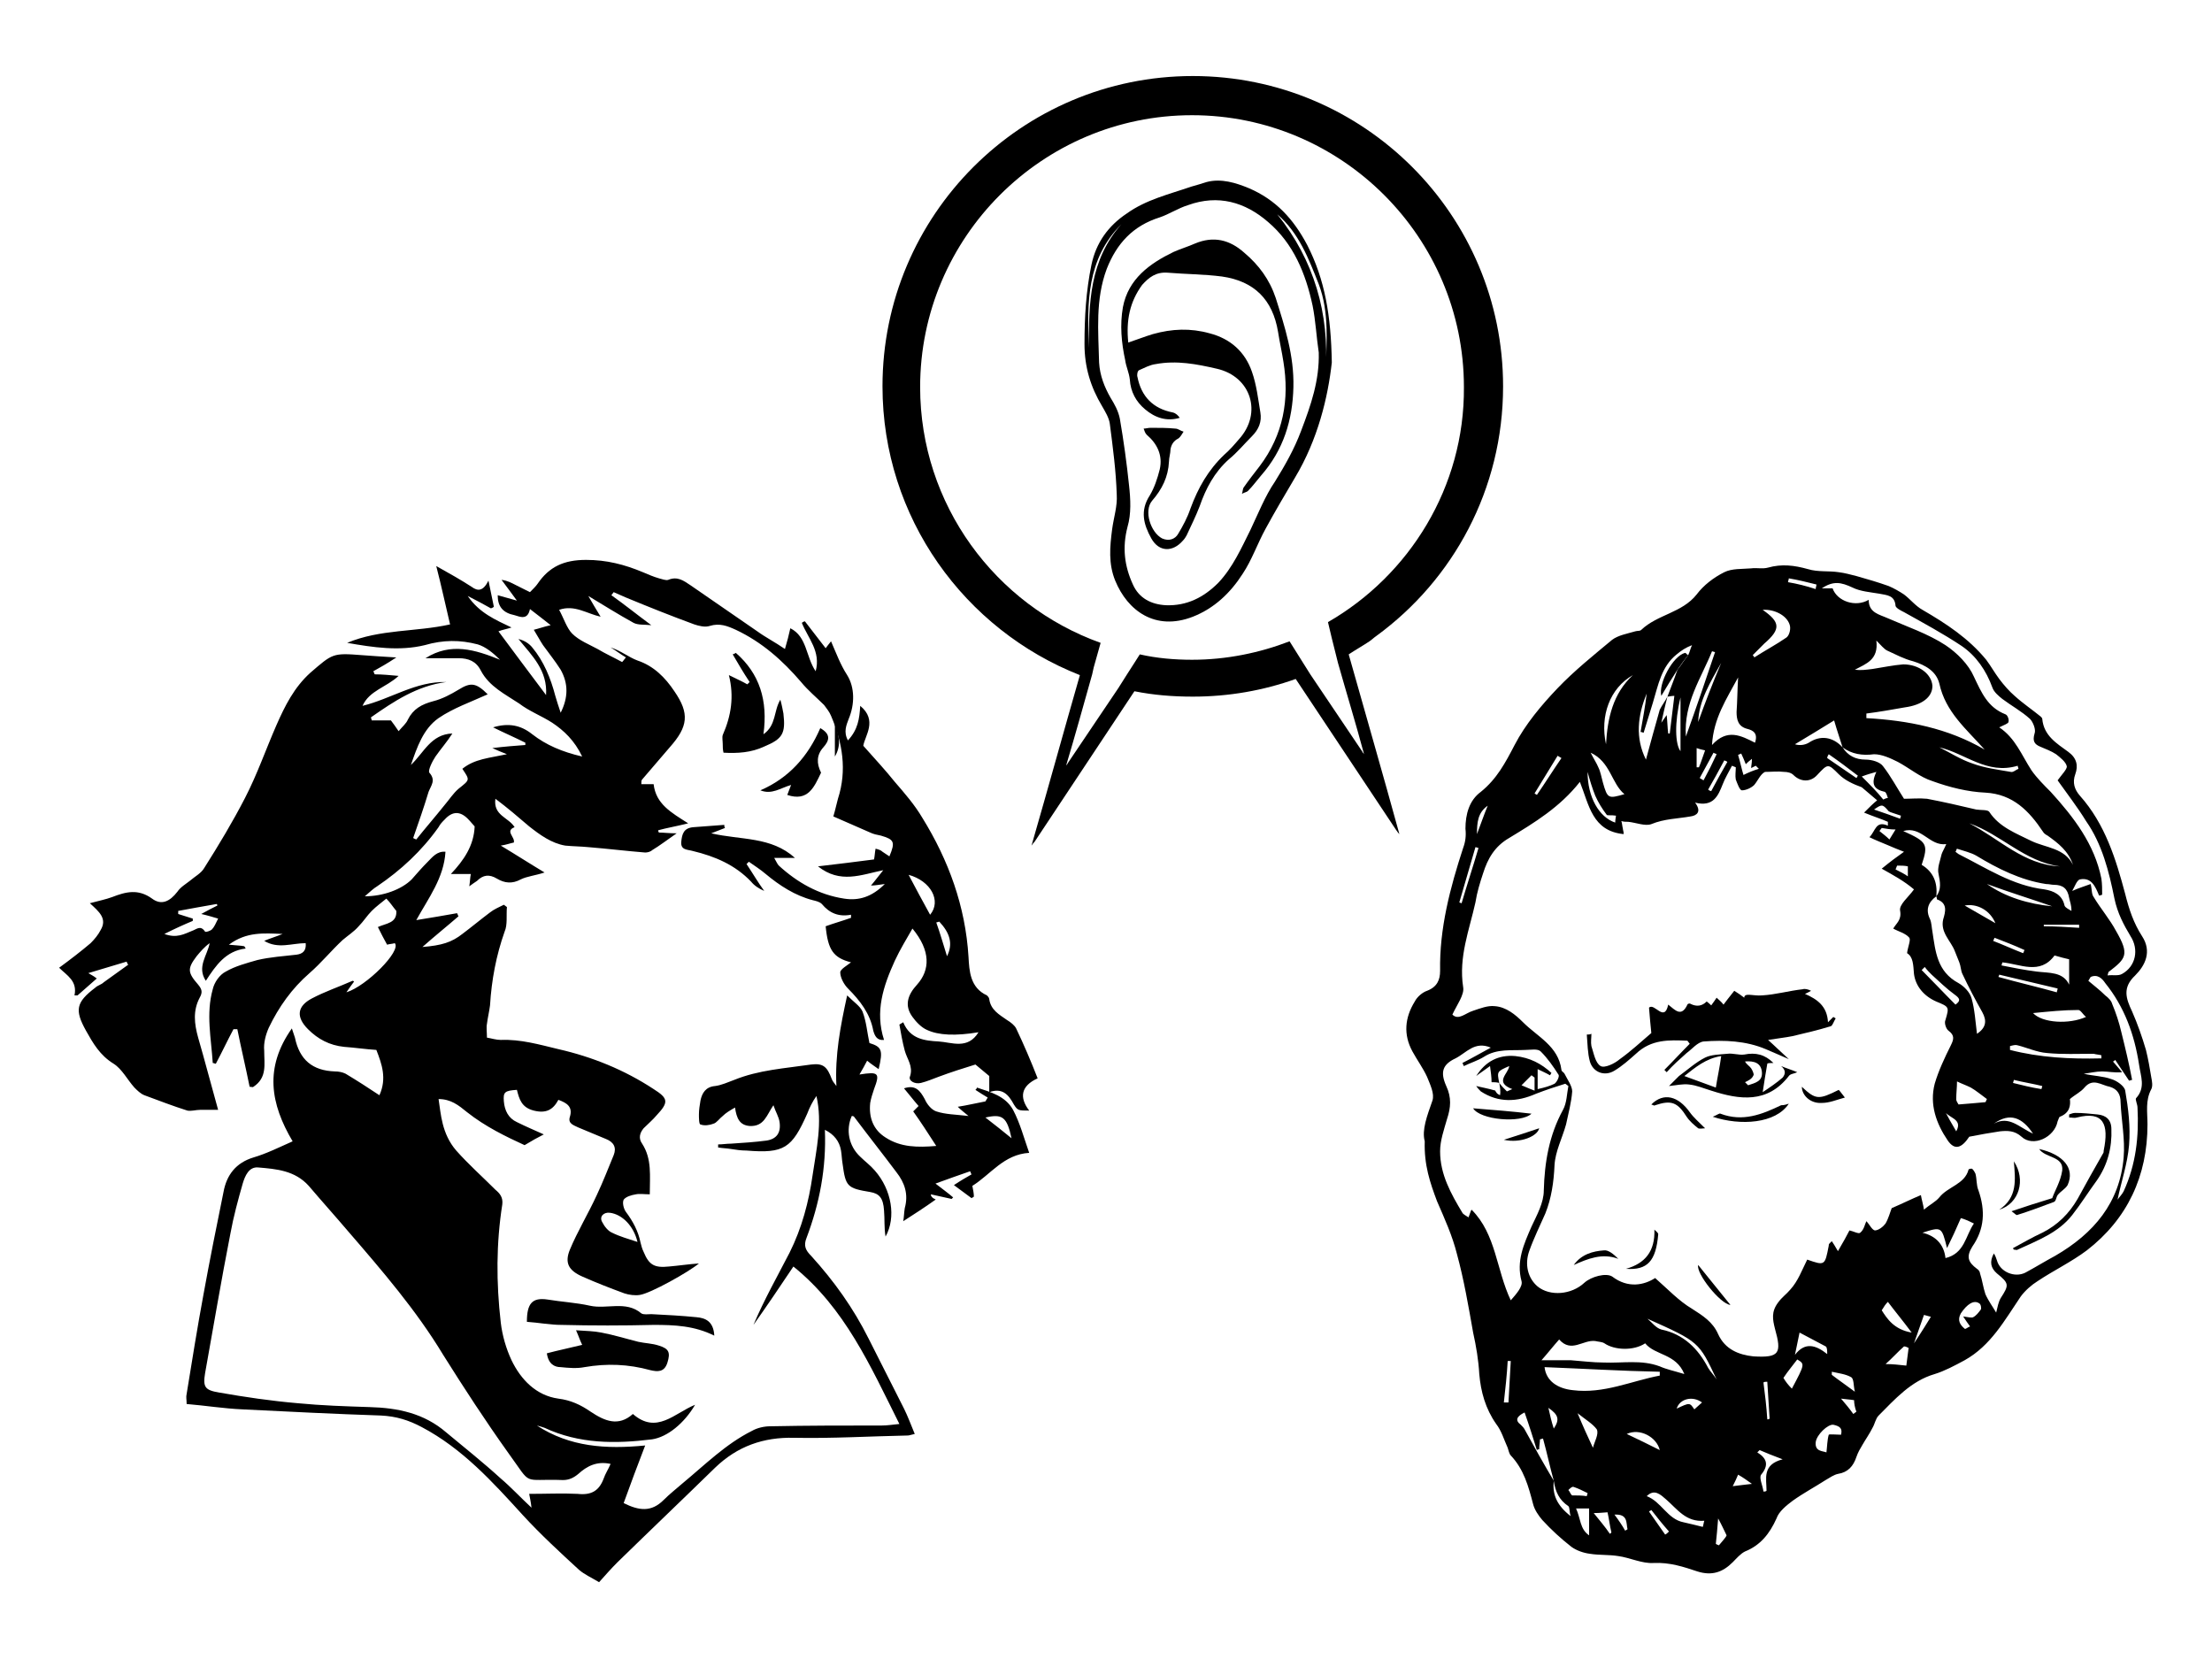 <?xml version="1.0" encoding="utf-8"?>
<!-- Generator: Adobe Illustrator 17.1.0, SVG Export Plug-In . SVG Version: 6.00 Build 0)  -->
<!DOCTYPE svg PUBLIC "-//W3C//DTD SVG 1.1//EN" "http://www.w3.org/Graphics/SVG/1.1/DTD/svg11.dtd">
<svg version="1.1" id="Layer_1" xmlns="http://www.w3.org/2000/svg" xmlns:xlink="http://www.w3.org/1999/xlink" x="0px" y="0px"
	 viewBox="0 0 288 216" enable-background="new 0 0 288 216" xml:space="preserve">
<g>
	<path d="M185.5,148.6c-0.4-1.5,0.3-3.3,1-5.3c0.3-0.9-0.3-2.1-0.7-3.1c-0.5-1.1-1.3-2.2-1.9-3.3c-1.2-2.2-1-4.4,0.3-6.5
		c0.3-0.6,1-1.2,1.6-1.4c1.3-0.5,1.7-1.4,1.7-2.6c-0.1-5.5,1.3-10.8,3-16c0.3-0.8,0.4-1.6,0.3-2.5c0-1.9,0.5-3.7,2-4.8
		c2.1-1.7,3.2-3.8,4.4-6.1c1.4-2.7,3.5-5.2,5.6-7.4c2.2-2.3,4.7-4.3,7.1-6.3c0.8-0.6,2-0.8,3-1.1c0.3-0.1,0.6,0,0.8-0.2
		c2.1-2,5.3-2.2,7.2-4.6c0.9-1.2,2.2-2.2,3.6-2.9c1-0.5,2.3-0.4,3.5-0.5c0.7-0.1,1.5,0.1,2.2-0.1c1.8-0.5,3.4-0.3,5.2,0.2
		c1.3,0.4,2.7,0.2,4,0.4c0.8,0.1,1.5,0.3,2.3,0.5c1.4,0.4,2.8,0.8,4.2,1.3c0.7,0.3,1.4,0.7,2,1.1c0.8,0.6,1.5,1.5,2.4,2
		c3.1,1.8,6,3.7,8.3,6.5c0.6,0.8,1.1,1.7,1.7,2.5c0.6,0.8,1.3,1.6,2,2.2c1.1,1,2.3,1.8,3.4,2.7c0.1,0.1,0.2,0.2,0.2,0.3
		c0.2,2.2,1.9,3.2,3.4,4.3c1.1,0.8,1.3,1.8,0.9,2.9c-0.4,1.1-0.1,2,0.6,2.8c3.3,3.7,4.7,8.3,5.9,12.8c0.5,2,1.1,3.8,2.2,5.5
		c1.3,2,0.4,3.8-0.9,5.1c-1.7,1.6-1.2,3-0.4,4.7c0.7,1.6,1.3,3.3,1.8,5c0.3,1.2,0.5,2.4,0.7,3.6c0.1,0.5,0.2,1.1,0,1.5
		c-0.8,1.5-0.5,3-0.5,4.6c0,6.7-2.6,12.3-7.9,16.4c-2,1.5-4.3,2.6-6.4,4c-0.8,0.5-1.6,1.2-2.2,2c-2.1,3.1-3.9,6.4-7.3,8.3
		c-1.3,0.7-2.6,1.4-3.9,1.8c-3.1,0.9-5.2,3.3-7.3,5.4c-0.4,0.4-0.5,1.1-0.8,1.6c-0.4,0.8-0.9,1.5-1.3,2.2c-0.3,0.5-0.6,1-0.8,1.6
		c-0.4,1.2-1.1,2-2.4,2.2c-0.5,0.1-1.1,0.5-1.6,0.8c-1.4,0.9-2.9,1.7-4.3,2.7c-0.8,0.6-1.8,1.4-2.1,2.3c-0.9,2-2.1,3.5-4.1,4.3
		c-0.6,0.3-1.1,0.9-1.6,1.4c-1.3,1.3-2.7,1.8-4.6,1.2c-1.8-0.6-3.6-1.2-5.7-1.1c-1.5,0.1-3.1-0.7-4.6-0.9c-1.2-0.2-2.5-0.1-3.7-0.3
		c-0.8-0.1-1.7-0.4-2.4-0.9c-1.4-1.1-2.6-2.2-3.8-3.5c-0.5-0.6-1-1.3-1.2-2.1c-0.6-2.3-1.2-4.5-2.9-6.3c-0.2-0.2-0.3-0.7-0.4-1
		c-0.5-1.1-0.8-2.2-1.5-3.1c-1.4-2-2-4.2-2.2-6.5c-0.1-1.8-0.4-3.6-0.8-5.4c-0.6-3.4-1.2-6.9-2.1-10.2c-0.6-2.4-1.6-4.6-2.6-6.9
		C186.2,154,185.4,151.7,185.5,148.6z M202.3,192.8c-0.2,1.8,0.4,3.2,2.2,4.6c-0.2-0.6-0.1-1.1-0.3-1.3
		C203,195.3,202.5,194.2,202.3,192.8c-0.5-1.8-0.9-3.7-1.4-5.5c-0.1,0-0.3,0.1-0.4,0.1c0,0.4-0.1,0.8-0.1,1.3c-0.1,0-0.2,0-0.3,0.1
		c-0.5-1.6-1-3.2-1.6-4.9c-1,0.5-1.3,1-0.5,1.6c0.2,0.2,0.4,0.4,0.5,0.6C199.7,188.3,201,190.6,202.3,192.8z M217.1,90.7
		c-0.3,1.1-0.5,2.1-0.8,3.4c0.3-0.4,0.4-0.6,0.7-1c0.1,0.9,0.1,1.6,0.2,2.4c0.1,0,0.1,0,0.2,0c0.2-1.6,0.4-3.2,0.6-4.9
		C217.6,90.6,217.3,90.7,217.1,90.7c0.4-1.1,0.9-2.3,1.3-3.5c0.5-0.6,0.9-1.3,1.4-1.9c0.2-0.4,0.3-0.9,0.5-1.3
		c-0.8,0.3-1.4,0.7-2,1.2c-2,1.6-2.4,4-3.1,6.3c-0.4,1.3-0.8,2.6-1.2,3.9c-0.1,0-0.2-0.1-0.4-0.1c0.3-1.7,0.6-3.3,0.8-5
		c-1.2,2.9-1.5,5.8-0.1,8.6c0.6-2.2,1.2-4.4,1.8-6.5C216.4,91.8,216.8,91.3,217.1,90.7z M252.1,116.7c-1.1,0.8-1.4,1.8-0.8,3
		c0.2,0.5,0.2,1.1,0.3,1.6c0.4,2.6,0.6,5.2,3.4,6.7c0.7,0.4,1.5,1.2,1.7,2c0.4,1.4,0.5,3,0.7,4.6c1.2-0.8,1.3-1.7,0.7-2.8
		c-0.9-1.6-1.8-3.3-2.6-5c-0.2-0.4-0.2-1-0.4-1.5c-0.2-0.5-0.4-1-0.6-1.5c-0.5-1.3-1.9-2.4-1.5-4.1c0.3-1,0.6-2.1-0.8-2.6
		C252.2,117.3,252.2,116.9,252.1,116.7c0.7-0.9,0.5-1.9,0.3-2.9c-0.2-0.8,0.2-1.7,0.4-2.6c0.1-0.3,0.3-0.6,0.6-1.3
		c-2.2,0.3-3.2-2.4-5.6-1.7c3.1,1.4,3.3,1.7,2.4,4.4C251.7,113.5,252.3,114.9,252.1,116.7z M239.9,97.3c-0.3-1-0.7-2.1-1.1-3.5
		c-1.8,1.1-3.4,2.1-5.1,3.1c0.6,0.2,1.3,0.1,1.8-0.2C237,95.7,238.6,95.9,239.9,97.3c0.7,1.1,1.7,1.6,3,1.6c0.8,0,1.9,0.3,2.3,0.9
		c1,1.3,1.8,2.8,2.7,4.2c0.9,0,2-0.1,3,0c2.1,0.4,4.3,0.9,6.4,1.4c0.6,0.1,1.5,0,1.7,0.3c1.3,2,3.5,2.8,5.5,3.8
		c1.9,0.9,4.3,0.9,5.4,3.1c-0.6-1.8-1.9-2.8-3.3-3.8c-0.2-0.1-0.5-0.3-0.6-0.5c-1.8-2.7-3.9-4.9-7.5-5.1c-2.3-0.1-4.7-0.7-6.9-1.5
		c-1.6-0.5-3-1.7-4.5-2.5c-1-0.5-2.1-1-3.1-1C242.5,98.4,241.1,98.2,239.9,97.3z M195.2,141c-0.3-0.1-0.7-0.1-1-0.1
		c0-0.7-0.1-1.3-0.2-2.1c-0.8,0.6-1.3,0.9-1.8,1.3c1.2-1.9,2.9-2.8,5.1-2.6c1.9,0.2,3.4,1,4.7,2.2c-0.1,0.1-0.1,0.2-0.2,0.3
		c-0.5-0.3-1-0.5-1.6-0.8c0,0.9,0,1.7,0,2.6c0.9-0.2,1.6-0.4,2.2-0.7c0.3-0.2,0.7-1,0.5-1.2c-0.7-1.1-1.4-2.1-2.3-3
		c-0.4-0.4-1.3-0.2-2-0.2c-1.8,0.1-3.7-0.2-5.4,0.9c-0.8,0.5-1.8,0.8-2.6,1.2c-0.1-0.1-0.1-0.3-0.2-0.4c1.2-0.6,2.4-1.3,3.7-2
		c-2.1-0.9-3.2,0.7-4.6,1.4c-1.7,0.8-2,1.8-1.2,3.6c0.7,1.5,0.6,2.8,0.1,4.3c-0.4,1.4-0.9,2.8-0.9,4.2c0,3,1.4,5.5,2.9,8
		c0.1,0.2,0.5,0.4,0.8,0.6c0.2-0.5,0.3-0.9,0.4-1c3.2,3.2,3.2,7.8,5.1,11.8c0.7-0.8,1.6-1.8,1.4-2.5c-0.7-2.6,0.3-4.8,1.3-7.1
		c0.7-1.5,1.6-3.1,1.6-4.7c0.1-3.7,0.7-7.2,2.5-10.5c0.5-0.9,0.5-2.1,0.7-3.1c-0.1-0.1-0.3-0.2-0.4-0.3c-1.3,0.4-2.5,0.8-3.8,1.3
		c-2.5,1.1-4.9,1.2-7.2-0.3c-0.2-0.2-0.4-0.4-0.6-0.7c0.8,0.2,1.5,0.3,2.5,0.6c-0.1-0.2,0,0.1,0.1,0.2c0.1,0.2,0.3,0.3,0.5,0.4
		C195.4,142.1,195.3,141.5,195.2,141c0.3,0.4,0.6,0.7,1,1.1c0.2-0.1,0.5-0.2,0.7-0.3c-2.4-0.9-0.5-2-0.4-3
		C194.9,139.5,194.9,139.5,195.2,141z M245,113.1c1.1-0.9,1.9-1.5,2.9-2.2c-0.8-0.3-1.5-0.6-2.2-0.9c-0.7-0.3-1.5-0.6-2.3-1
		c0.8-0.8,0.8-2.2,2.4-1.5c0-0.2,0-0.3,0-0.5c-0.9-0.4-1.9-0.7-3.1-1.2c0.7-0.7,1.2-1.2,1.7-1.6c-0.7-0.6-1.3-1.1-2-1.7
		c-1.1-0.4-2.2-0.9-3-1.7c-1.4-1.4-1.4-1.4-2.8,0.1c-0.9,1-2.2,0.9-3.1,0c-0.3-0.3-0.8-0.4-1.2-0.4c-0.8-0.1-1.7,0-2.5,0
		c-0.6,0.3-0.9,1.1-1.4,1.7c-0.4,0.4-1.1,0.7-1.6,0.7c-0.3,0-0.6-0.9-0.8-1.4c-0.1-0.5,0-1.1,0-1.6c-0.2-0.1-0.3-0.1-0.5-0.2
		c-0.4,0.8-0.9,1.6-1.2,2.4c-0.6,1.5-1.2,3-3.6,2.4c0.9,1.2,0.2,1.7-0.6,1.8c-1.7,0.3-3.4,0.3-5.1,1c-0.8,0.3-2-0.2-3-0.3
		c-0.3,0-0.6,0-0.9-0.1c0.1,0.3,0.1,0.6,0.2,1c0,0.2,0.1,0.3,0.1,0.7c-4.1-0.4-4.5-3.8-5.7-6.8c-2.6,3.3-5.9,5.3-9.2,7.3
		c-1.9,1.1-2.8,2.7-3.4,4.6c-0.4,1.2-0.8,2.5-1,3.8c-0.8,3.6-2.2,7.1-1.6,11c0.2,1-0.8,2.3-1.4,3.6c0.8,0.8,1.7-0.2,2.7-0.5
		c0.9-0.3,1.9-0.7,2.8-0.6c1.5,0.1,2.7,1.1,3.7,2.1c1.9,1.9,4.6,3.1,5,6.2c0,0.2,0.3,0.3,0.4,0.5c0.4,0.8,1,1.6,1,2.3
		c-0.1,1.4-0.5,2.9-0.8,4.3c-0.5,1.8-1.4,3.5-1.5,5.3c-0.1,2.2-0.4,4.3-1.2,6.3c-0.7,1.6-1.5,3.2-2.1,4.9c-0.6,1.7-0.2,3.5,1.1,4.6
		c1.6,1.3,4.4,1.1,6.1-0.5c0.9-0.8,2.8-1.3,3.6-0.8c2.1,1.6,4.2,1.1,5.6,0.2c1.6,1.4,3.1,3,4.8,4c1.4,0.9,2.7,1.7,3.4,3.3
		c0.9,2,2.7,2.7,4.6,2.9c3.4,0.2,3.7-0.4,2.8-3.6c-0.3-1.2-0.5-2.2,0.4-3.4c0.5-0.7,1.1-1.1,1.6-1.7c1-1.1,1.5-2.5,2.2-3.9
		c2.3,0.8,2.3,0.8,2.8-1.8c0-0.1,0-0.2,0.1-0.3c0.1-0.1,0.2-0.2,0.3-0.3c0.2,0.3,0.4,0.6,0.8,1.3c0.7-1.2,1.2-2.1,1.5-2.7
		c0.5,0.1,1.2,0.5,1.4,0.3c0.5-0.4,0.6-1.1,0.8-1.5c0.4,0.4,0.7,1.1,1.1,1.2c0.5,0,1.1-0.5,1.4-0.9c0.4-0.7,0.6-1.5,0.8-2
		c1.4-0.6,2.6-1.2,3.8-1.7c0.1,0.6,0.3,1.2,0.4,1.9c0.8-0.7,1.5-1,2-1.6c1.1-1.4,3.3-1.7,3.8-3.6c0-0.1,0.4-0.2,0.5-0.1
		c0.2,0.2,0.3,0.4,0.4,0.6c0.2,0.7,0.1,1.5,0.4,2.2c0.9,2.6,0.8,5-0.8,7.3c-0.8,1.3-0.6,2,0.6,2.9c0.2,0.1,0.4,0.4,0.4,0.6
		c0.3,0.9,0.4,1.8,0.7,2.7c0.4,0.9,1,1.7,1.4,2.4c0.2-0.8,0.3-1.4,0.6-1.9c1.1-1.7,1.1-1.9-0.5-3.2c-0.8-0.7-1-1.5-0.4-2.6
		c0.2,0.3,0.3,0.6,0.4,0.9c0.4,1.5,2.3,2.3,3.7,1.6c1.3-0.7,2.6-1.5,3.9-2.2c5-2.9,8.4-6.9,8.9-12.8c0.2-2.4-0.3-4.8-0.4-7.2
		c0-1-0.4-1.7-1.4-2c-1.1-0.2-2.2-1.2-3.3,0.1c-0.5,0.6-1.2,0.9-1.9,1.5c0.1,0.8,0,1.8-1.3,2.3c-0.1,0-0.2,0.4-0.3,0.6
		c-0.4,2.1-3.2,3.4-4.7,2c-0.9-0.8-1.8-0.8-2.8-0.7c-1.3,0.2-2.5,0.4-4,0.7c-1,1.5-1.9,1.8-2.8,0.5c-1.5-2.2-2.4-4.7-1.7-7.4
		c0.5-1.7,1.3-3.4,2.1-5c0.4-0.8,0.5-1.3-0.3-1.9c-0.3-0.2-0.6-1-0.4-1.4c0.5-1.7,0.5-1.7-1.2-2.4c-1.6-0.7-2.7-2-2.9-3.6
		c-0.1-1.2-0.1-2.2-0.9-2.7c0.1-0.8,0.5-1.7,0.3-2c-0.5-0.6-1.4-0.8-2.1-1.2c0.4-0.7,1.1-1.1,0.9-2.3c-0.2-0.8,1.1-1.8,1.8-2.8
		C247.9,114.7,246.6,114,245,113.1z M267.9,101.6c0.5-0.7,1.2-1.4,1.2-1.8c-0.1-0.6-0.9-1.2-1.4-1.6c-0.6-0.4-1.4-0.7-2.1-1
		c-0.7-0.3-1-0.7-0.7-1.7c0.2-0.5-0.2-1.5-0.6-1.9c-1.1-1-2.4-1.7-3.6-2.6c-0.5-0.4-1.1-0.9-1.3-1.5c-0.8-2.2-2.1-4.1-4-5.4
		c-2.4-1.6-5-3-7.5-4.4c-0.4-0.2-1-0.5-1.1-0.8c-0.1-1.4-1.1-1.4-2.1-1.6c-1.2-0.2-2.5-0.3-3.5-0.8c-1.5-0.7-2.5-0.9-4,0.1
		c0.5,0,1,0,1.4,0c0.6,1.7,3,2.5,4.7,1.5c0,1.7,1.4,1.9,2.5,2.4c2.5,1.1,5.2,2,7.5,3.5c1.5,1,3,2.5,3.7,4.1c1,2.1,1.8,4,4.1,4.9
		c0.3,0.1,0.5,0.7,0.4,1c0,0.2-0.6,0.4-1.2,0.7c2.1,1.4,2.9,3.6,4.2,5.6c0.7,1,1.6,1.9,2.5,2.8c3,3.3,5.7,6.8,6.6,11.3
		c0.1,0.7,0.1,1.4,0.1,2.1c-0.1,0-0.2,0.1-0.4,0.1c-0.5-1.2-1-2.4-2.5-2.1c-0.4,0.1-0.7,1-1,1.5c0.9-0.4,1.6-0.6,2.4-0.9
		c0.2,0.8,0.1,1.3,0.4,1.7c0.9,1.5,2.1,2.9,2.9,4.4c1.8,3.1,1.3,3.6-0.9,5.3c-0.1,0-0.1,0.2-0.2,0.5c0.7-0.1,1.4,0.1,1.9-0.2
		c1.8-1,2.2-3.2,1.1-4.9c-0.9-1.5-1.7-3-2.1-4.9c-0.7-3.5-1.6-7.1-3.7-10.1C270.5,105.1,269.1,103.3,267.9,101.6z M243,92.9
		c0,0.2,0,0.4,0,0.6c5.4,0.3,10.6,1.3,15.4,4.1c-2.4-2.7-5.1-4.9-5.9-8.6c-0.4-1.6-1.8-2.4-3.4-2.9c-1.2-0.3-2.3-0.9-3.4-1.4
		c-0.4-0.2-0.8-0.7-1.4-1.3c0.3,2.5-1.3,3-2.8,3.8c0.8,0.1,1.5,0,2.3-0.1c1.3-0.2,2.7-0.5,4-0.6c2.1,0,3.7,1.3,3.8,2.8
		c0,1.5-1.4,2.5-3.6,2.8C246.3,92.4,244.6,92.7,243,92.9z M272.2,127.2c-0.1,0.2-0.2,0.3-0.3,0.5c0.7,0.6,1.5,1.2,2.2,1.9
		c0.4,0.3,0.8,0.7,0.9,1.1c0.5,1.2,0.9,2.4,1.2,3.7c0.5,2,1,4.1,1.4,6.2c-0.1,0-0.3,0.1-0.4,0.1c-0.6-0.9-1.2-1.8-1.8-2.7
		c-0.1,0.1-0.2,0.2-0.3,0.2c0.4,0.5,0.8,0.9,1.2,1.4c-1,0.1-1.8-0.1-2.6-0.1c-0.8,0-1.6,0.2-2.4,0.3c1.3,0.3,2.5,0.3,3.6,0.7
		c0.7,0.2,1.7,0.9,1.8,1.5c0.4,2.3,0.7,4.7,0.5,7.1c-0.2,2.4-1,4.7-1.5,7.1c0.2-0.3,0.6-0.7,0.8-1.1c1.6-3.5,2-7.1,1.8-10.9
		c0-0.4-0.3-1-0.2-1.2c1.3-1.4,0.6-2.9,0.4-4.4c-0.6-3.9-1.9-7.5-4.4-10.6C273.7,127.4,273.1,126.8,272.2,127.2z M214.2,174.9
		c-1.5,1-4,0.9-5.3,0c-0.3-0.2-0.8-0.2-1.2-0.3c-1.6-0.2-3.1,1.6-4.7-0.2c-0.8,0.9-1.5,1.8-2.3,2.7c1.5,0,2.7,0,3.8,0
		c1.4,0.1,2.9,0.3,4.3,0.3c2.5,0.1,4.9-0.4,7.3,0.5c0.9,0.4,1.9,0.6,3.2,1C218.2,176.2,215.5,176.5,214.2,174.9z M201.1,178
		c0.2,1.8,1.7,2.8,3.7,3c4,0.5,7.6-1.2,11.3-1.9c0-0.2,0-0.3,0-0.5C211.1,178.5,206.2,178.2,201.1,178z M228.5,96.7
		c0.4-1.2-0.2-1.6-1-1.8c-1.2-0.3-1.4-1.2-1.4-2.2c0.1-1.4,0.1-2.8,0.2-4.5c-1.5,2.8-3.2,5.3-3.4,8.8
		C224.9,94.8,226.7,95.8,228.5,96.7z M254.8,110.5c-0.1,0.1-0.1,0.3-0.2,0.4c0.1,0.1,0.3,0.2,0.4,0.3c3.6,1.8,7,4.1,11.2,4.6
		c1.2,0.2,2.3,0.7,2.6,2.1c0.1,0.3,0.6,0.5,0.9,0.7c0-0.8-0.2-1.2-0.3-1.7c-0.2-1.2-0.8-1.7-2-1.7c-0.3,0-0.6-0.1-1-0.1
		c-3.3-0.5-6.3-2-9.1-3.7C256.6,111,255.7,110.8,254.8,110.5z M250.3,160.5c1.7,0.4,2.8,1.5,3,3.3c2.5-0.6,2.6-2.9,3.7-4.5
		c-0.6-0.3-1-0.5-1.7-0.7c-0.6,1.4-1.2,2.7-1.8,3.9C252.8,159.7,252.8,159.7,250.3,160.5z M260.7,125.3c0,0.1-0.1,0.3-0.1,0.4
		c1.5,0.3,3,0.6,4.6,0.8c1.6,0.2,3.4,0,4.2,1.7c0-1.1,0-2.3,0-3.3c-0.5-0.1-1.2-0.3-1.9-0.5C265.6,127,263,125.5,260.7,125.3z
		 M228.2,85.3c0.1,0.1,0.2,0.2,0.2,0.3c1.4-0.9,2.9-1.7,4.2-2.6c0.4-0.3,0.6-1.2,0.4-1.7c-0.4-1.2-2-2-3.5-1.9
		c2.3,1.6,2.4,2.5,0.2,4.4C229.2,84.3,228.7,84.8,228.2,85.3z M223.3,84.9c-0.1,0-0.3-0.1-0.4-0.1c-1.4,3.5-3.7,6.7-3.4,11.1
		C220.9,92,222.1,88.5,223.3,84.9z M264.7,131.9c1.2,1.3,4.7,1.5,6.9,0.5c-0.4-0.3-0.7-0.9-1-0.9
		C268.6,131.5,266.8,131.7,264.7,131.9z M255,143.8c1.3-0.1,2.4-0.2,3.5-0.3c0.1-0.1,0.1-0.3,0.2-0.4c-0.7-0.5-1.4-1.1-2.1-1.5
		c-0.6-0.3-1.2-0.5-1.8-0.8c0,0.8-0.1,1.5-0.1,2.3C254.7,143.4,254.9,143.6,255,143.8z M221.7,198.8c0.1-0.3,0.1-0.5,0.2-0.8
		c-2.4,0.2-3.5-1.5-5-2.8c-0.7-0.6-1.5-1.4-2.5-0.4c1.9,0.7,2.7,3,4.8,3.4C220.1,198.4,220.9,198.6,221.7,198.8z M207.1,98
		c0.4,0.8,0.8,1.4,1,1.9c0.3,0.6,0.4,1.3,0.6,2c0.6,2.1,0.7,2.1,2.8,1.5C209.8,102,209.7,99.2,207.1,98z M273.6,137.8
		c0-0.1,0-0.3,0-0.4c-0.3-0.1-0.7-0.1-1-0.2c-2,0-4.1,0.1-6.1-0.1c-1.3-0.1-2.6-0.7-3.8-1c-0.3-0.1-0.6,0-1,0.1c0,0.2,0,0.3,0,0.5
		C265.6,137.7,269.5,137.9,273.6,137.8z M256.4,107.2c3.9,2,7.1,5.4,11.8,5.6C263.6,112.2,260.5,108.6,256.4,107.2z M214.5,171.7
		c0.6,0.5,1.1,1.2,1.8,1.4c2.9,0.6,4.8,2.5,6.1,5c0.3,0.5,0.8,1,1.1,1.5C221.2,174.7,221.2,174.7,214.5,171.7z M239.7,186.8
		c0.2-0.8-0.1-1.1-1-1.3c-0.7-0.1-2.2,1.3-2.3,2.3c-0.1,1.2,0.9,1.1,1.4,1.3c0.1-0.8,0.1-1.6,0.3-2.3
		C238.2,186.7,239.1,186.8,239.7,186.8z M245,170.6c0.7,1.1,1.6,2.5,3.9,2.9c-1.2-1.6-2.2-2.8-3.1-4
		C245.5,169.8,245.3,170.1,245,170.6z M233.7,176.4c1.3-1.7,2.7-1.3,4.2-0.1c0-0.4,0-0.9-0.2-1c-1.1-0.6-2.3-1.2-3.4-1.8
		C234.1,174.5,233.9,175.4,233.7,176.4z M255.6,171.4c0.7,0.1,1.1,0.2,1.3,0.1c0.4-0.2,0.7-0.6,1-1c0.1-0.2,0-0.7-0.2-0.8
		c-0.7-0.5-1.6,0.1-2.4,1.3c-0.5,0.9-0.1,1.5,0.5,2c0.1,0.1,0.4-0.2,0.7-0.3C256.2,172.3,256,172,255.6,171.4z M252.5,97.3
		c1.4,0.7,2.8,1.6,4.3,2.1c1.6,0.6,3.3,0.8,5,1.1c0.3,0.1,0.7-0.3,1-0.4c0-0.1-0.1-0.3-0.1-0.4C258.7,100.9,255.9,98.1,252.5,97.3z
		 M212.6,87.9c-3,1.7-4.3,5.3-3.5,9C209.3,93.5,210,90.3,212.6,87.9z M229.1,188.8c-0.1,0.1-0.2,0.2-0.3,0.3
		c1.3,0.8,1.5,1.7,0.5,2.9c-0.3,0.4,0.2,1.4,0.3,2.2c0.1,0,0.3,0,0.4-0.1c0-1.6-0.6-3.4,2.1-4.1C230.8,189.5,230,189.2,229.1,188.8z
		 M233.3,180.8c1.7-3.2,1.7-3.2,0.7-3.8c-0.6,0.8-1.2,1.5-1.8,2.4C232.5,179.9,232.8,180.3,233.3,180.8z M248.2,177.8
		c0.1-0.7,0.2-1.5,0.3-2.3c-0.2-0.1-0.4-0.2-0.6-0.2c-0.8,0.7-1.5,1.5-2.4,2.3C246.5,177.6,247.2,177.7,248.2,177.8z M206.7,100.5
		c0,3.3,1.5,5.9,3.6,6.6c0-0.4,0.1-0.8,0.1-0.9c-0.6-0.1-1.1,0-1.2-0.1c-0.6-0.8-1.1-1.6-1.5-2.5C207.3,102.6,207,101.6,206.7,100.5
		z M205.4,184c0.7,1.7,1.3,3,2,4.5c0.2-0.8,0.8-1.8,0.5-2.4C207.4,185.4,206.4,184.8,205.4,184z M216.1,188.8
		c-0.4-1.7-2.6-2.9-4.3-2.1C213.3,187.4,214.7,188.1,216.1,188.8z M251.8,170.8c0.3,0.3,0.5,0.6,0.8,0.9c-0.7-0.1-1.4-0.3-2.1-0.5
		c-0.4,1.1-0.8,2.3-1.3,3.7C250.2,173.4,251,172.1,251.8,170.8z M258.7,115.1c2.4,1.7,5.4,2.6,8.5,2.9
		C264.3,117,261.4,116.1,258.7,115.1z M205.2,196.4c0.6,1.3,0.5,2.7,1.7,3.5c0-1.2,0-2.3,0-3.5C206.4,196.4,205.9,196.4,205.2,196.4
		z M254.6,130.8c0.7-0.5,0.6-0.8-0.1-1.3c-1.1-0.8-2-1.7-3-2.6c-0.3-0.3-0.6-0.6-0.9-1c-0.1,0.1-0.3,0.3-0.4,0.4
		C251.6,127.7,253,129.2,254.6,130.8z M238.5,178.6c0,0.1,0,0.2,0,0.4c0.9,0.7,1.8,1.3,3,2.2c-0.2-0.8-0.1-1.7-0.5-1.9
		C240.3,178.9,239.4,178.8,238.5,178.6z M267.8,129.2c0-0.2,0.1-0.3,0.1-0.5c-2.5-0.6-5.1-1.2-7.6-1.8c0,0.1-0.1,0.2-0.1,0.3
		C262.7,127.9,265.3,128.5,267.8,129.2z M255.8,117.9c1.4,0.8,2.6,1.5,4,2.3C259.1,118.5,257.4,117.6,255.8,117.9z M224.1,86.3
		c-1.4,2.5-2.9,4.9-3,7.7C222,91.5,223,88.9,224.1,86.3z M245.2,104.1c0.2-0.1,0.4-0.2,0.6-0.2c-0.1-0.3-0.2-0.7-0.4-0.8
		c-1.3-0.3-1.9-0.9-1.1-2.6c-0.7,0.2-1.1,0.3-1.9,0.6C243.5,102.2,244.4,103.1,245.2,104.1z M195.8,182.6c0.2,0,0.4,0,0.6,0
		c0.1-1.8,0.2-3.6,0.3-5.4c-0.1,0-0.3,0-0.4,0C196.2,179,196,180.8,195.8,182.6z M192.5,110.4c-0.1,0-0.3-0.1-0.4-0.1
		c-0.7,2.4-1.4,4.8-2.1,7.2c0.1,0,0.2,0.1,0.3,0.1C191,115.2,191.8,112.8,192.5,110.4z M209.6,199.7c0.1-0.1,0.2-0.1,0.2-0.2
		c-0.2-0.8-0.3-1.7-0.5-2.6c-0.3,0-0.9,0.1-1.8,0.1C208.3,198,209,198.8,209.6,199.7z M227.3,99.5c-0.2-0.5-0.4-1-0.6-1.4
		c-0.1,0.1-0.3,0.1-0.4,0.2c0.3,1,0.5,2,0.7,2.6c0.6-0.3,1.3-0.6,2-0.8c-0.1-0.1-0.3-0.3-0.4-0.4c-0.2,0.1-0.4,0.2-0.6,0.3
		c0-0.3,0.1-0.6,0.1-1.2C227.7,99.1,227.5,99.3,227.3,99.5z M218.8,90.8c-0.8,3.3-0.7,6.1,0,7C218.8,95.7,218.8,93.3,218.8,90.8z
		 M203.3,98.7c-0.2-0.1-0.3-0.2-0.5-0.3c-1,1.6-2,3.3-3,4.9c0.1,0.1,0.2,0.1,0.3,0.2C201.2,101.9,202.2,100.3,203.3,98.7z
		 M259.6,146.3c2-1.1,3.3,0.5,5.1,1.3C263.3,145.5,261.7,144.8,259.6,146.3z M223.4,201c0.1,0.1,0.2,0.1,0.4,0.2
		c0.4-0.5,0.9-1,1-1.3c-0.4-0.8-0.6-1.3-1.1-2.2C223.6,199.1,223.5,200,223.4,201z M221.6,182.6c-1.2-0.9-2.9-0.5-3.3,0.8
		c1.7-0.8,1.7-0.8,2.3,0.1C220.9,183.2,221.3,182.9,221.6,182.6z M247.4,106.6c0-0.1,0.1-0.3,0.1-0.4c-0.3-0.1-0.6-0.2-0.9-0.3
		c-0.3-0.1-0.7-0.2-0.8-0.4c-0.7-0.8-0.8-0.8-1.8-0.1C245.2,105.8,246.3,106.2,247.4,106.6z M238.1,98.2c-0.1,0.2-0.2,0.3-0.2,0.5
		c1.3,0.9,2.5,1.7,3.8,2.6c0.1-0.1,0.1-0.2,0.2-0.3C240.6,100,239.4,99.1,238.1,98.2z M236.4,76.7c0-0.2,0.1-0.4,0.1-0.6
		c-1.2-0.3-2.4-0.6-3.6-0.8c0,0.2-0.1,0.3-0.1,0.5C234,76,235.2,76.3,236.4,76.7z M206.6,194.8c0-0.1,0.1-0.3,0.1-0.4
		c-0.6-0.3-1.2-0.6-1.8-0.8c-0.2-0.1-0.5,0.2-0.7,0.4c0.2,0.2,0.3,0.6,0.5,0.7C205.3,194.7,206,194.7,206.6,194.8z M230.1,184.8
		c0.1,0,0.2,0,0.3-0.1c-0.1-1.6-0.2-3.2-0.3-4.8c-0.2,0-0.4,0-0.5,0.1C229.8,181.5,230,183.2,230.1,184.8z M222.4,102.8
		c0.1,0.1,0.3,0.2,0.4,0.2c0.7-1.3,1.4-2.6,2.1-3.8c-0.1-0.1-0.2-0.1-0.4-0.2C223.8,100.3,223.1,101.6,222.4,102.8z M270.7,120.8
		c0-0.1,0-0.3,0-0.4c-1.5,0-3.1,0-4.6,0c0,0.1,0,0.1,0,0.2C267.6,120.6,269.1,120.7,270.7,120.8z M259.7,122.1
		c-0.1,0.1-0.1,0.3-0.2,0.4c1.3,0.5,2.6,1.1,3.9,1.6c0.1-0.1,0.1-0.3,0.2-0.4C262.3,123.1,261,122.6,259.7,122.1z M241.4,182.3
		c-0.6-0.1-1-0.1-1.7-0.2c0.6,0.7,1.1,1.3,1.6,2c0.1-0.1,0.3-0.2,0.4-0.3C241.5,183.3,241.4,182.7,241.4,182.3z M221.3,101.3
		c0.2,0.1,0.3,0.2,0.5,0.3c0.6-1.1,1.2-2.3,1.7-3.4c-0.1-0.1-0.3-0.1-0.4-0.2C222.5,99.1,221.9,100.2,221.3,101.3z M225.6,193.5
		c0.9-0.1,1.5-0.2,2.5-0.3c-0.7-0.5-1.1-0.8-1.8-1.2C226.1,192.5,225.9,192.9,225.6,193.5z M216.8,199.8c0.2-0.1,0.3-0.2,0.5-0.4
		c-0.8-0.9-1.6-1.9-2.3-2.8c-0.1,0.1-0.2,0.1-0.3,0.2C215.4,197.8,216.1,198.8,216.8,199.8z M253.1,144.4c0.5,1,1,1.9,1.6,2.9
		C255.7,145.5,253.3,145.6,253.1,144.4z M262.2,140.6c0,0.1-0.1,0.3-0.1,0.4c1.2,0.3,2.4,0.6,3.7,0.8c0-0.1,0.1-0.3,0.1-0.4
		C264.7,141.1,263.4,140.9,262.2,140.6z M220.9,97.4c0,1,0,1.7,0,2.5c0.1,0,0.2,0,0.3,0c0.3-0.7,0.5-1.4,0.8-2.2
		C221.5,97.6,221.2,97.5,220.9,97.4z M211.6,199.3c0.1-0.1,0.2-0.1,0.3-0.2c-0.2-0.8,0.1-2-1.7-1.9
		C210.8,198,211.2,198.6,211.6,199.3z M202.3,186c0.8-1.2,0.6-1.8-0.7-2.7C201.8,184.2,202,185.1,202.3,186z M192.3,108.6
		c0.5-1.3,0.9-2.5,1.4-3.7C192.4,105.8,192.3,107.1,192.3,108.6z M247,112.7c-0.1,0.2-0.1,0.3-0.2,0.5c0.6,0.3,1.2,0.6,1.6,0.9
		c0-0.6,0-0.9,0-1.3C248,112.7,247.5,112.7,247,112.7z M245,107.8c-0.1,0.1-0.2,0.3-0.3,0.4c0.5,0.4,0.9,0.7,1.3,1.1
		c0.3-0.5,0.5-0.8,0.8-1.3C246.1,108,245.6,107.9,245,107.8z M198.1,141.3c0.9,0.4,1.2,0.5,1.7,0.7c0-0.7,0-1.2,0-1.7
		c-0.1-0.1-0.3-0.2-0.4-0.3C199,140.4,198.7,140.7,198.1,141.3z"/>
	<path d="M218.4,87.2c-0.7,1.1-1.4,2.2-2.1,3.4c-0.4-1.6,1.5-5.2,3.1-5.6c0.1,0,0.2,0.2,0.4,0.3C219.3,85.9,218.8,86.6,218.4,87.2z"
		/>
	<path d="M222.8,130.9c0.3-0.4,0.5-0.7,0.7-1c0.3,0.3,0.6,0.5,0.9,0.9c0.3-0.4,0.6-0.8,1.4-1.8c0.5,0.3,0.9,0.6,1.3,0.9
		c0-0.7,1.2-0.2,2.3-0.3c1.8-0.1,3.5-0.6,5.3-0.8c0.3-0.1,0.7,0,1.1,0.2c-0.2,0.1-0.5,0.3-0.8,0.4c1.6,0.7,2.9,1.6,3,3.7
		c0.3-0.3,0.5-0.5,0.7-0.7c0.1,0.1,0.2,0.1,0.3,0.2c-0.2,0.3-0.4,0.9-0.6,1c-1.6,0.5-3.3,0.9-5,1.3c-1,0.2-2,0.3-3.2,0.5
		c0.9,0.8,1.7,1.6,2.7,2.5c-1.1-0.5-2.1-0.9-3-1.3c-2.6-1.1-5.4-1.2-8.1-1c-0.8,0.1-1.5,1-2.2,1.5c-0.9,0.8-1.8,1.6-2.6,2.5
		c-0.1-0.1-0.2-0.2-0.3-0.3c1.1-1.1,2.2-2.3,3.3-3.4c-0.1-0.1-0.2-0.3-0.3-0.4c-2.4-0.1-4.7-0.2-6.7,1.7c-0.9,0.8-1.8,1.6-2.8,2.2
		c-1.3,0.8-2.8,0.2-3.2-1.2c-0.3-1.1-0.3-2.3-0.4-3.5c0.2,0,0.4,0,0.6-0.1c0,0.5-0.1,1.1,0,1.6c0.3,0.9,0.5,2.2,1.2,2.6
		c0.5,0.3,1.8-0.3,2.5-0.9c1.4-1,2.7-2.2,4.1-3.4c-0.1-0.9-0.2-2.1-0.3-3.3c0.7-0.7,2,2,2.5-0.4c0.9,0.7,1.7,1.7,2.5,0
		c0-0.1,0.3-0.2,0.4-0.1c0.8,0.4,1.5,0.3,2.1-0.3C222.1,130.3,222.5,130.6,222.8,130.9z"/>
	<path d="M231.9,138.8c0.7,0.3,1.4,0.5,2.1,0.8c-0.4,0.2-0.9,0.2-1.1,0.5c-2.8,3.6-6.4,3.1-10.1,1.9c-1-0.3-1.9-0.7-2.9-0.8
		c-0.8-0.1-1.6,0.1-2.6,0.2c0.5-0.5,0.9-0.9,1.3-1.3c1.1-0.8,2.2-1.8,3.4-2.4c0.8-0.4,1.9-0.4,2.9-0.5c0.7-0.1,1.5,0.2,2.2,0.1
		c1.5-0.3,2.7,0,3.8,1.1c-0.3,0-0.8,0-0.8,0.1c-0.2,1.2-0.4,2.3-0.6,3.7c0.9-0.6,1.8-1.2,2.6-1.9
		C232.5,139.8,232.5,139.3,231.9,138.8z M223.4,141.6c0.2-1.3,0.5-2.6,0.7-4.1c-2,0.3-3.4,1.5-4.8,2.6
		C220.7,140.6,222,141.1,223.4,141.6z M227.2,140.9c0.1,0.1,0.3,0.3,0.4,0.4c0.9-0.3,1.9-0.5,1.8-1.7c-0.1-1.2-1-1.5-2.2-1.4
		c0.2,0.4,0.6,0.6,0.8,0.9c0.2,0.3,0.4,0.8,0.3,0.9C228.1,140.5,227.6,140.7,227.2,140.9z"/>
	<path d="M262.1,162.5c1.3-0.7,2.5-1.4,3.8-2c2-1,3.5-2.5,4.6-4.4c1.1-2,2.2-4,3.3-5.9c0.1-0.1,0.1-0.3,0.1-0.4
		c0.7-3.4,0-5.2-3.5-4.3c-0.3,0.1-0.6,0-1,0c0-0.1,0-0.2,0-0.4c0.3-0.1,0.5-0.2,0.8-0.2c1,0,1.9,0.1,2.9,0.2
		c1.1,0.1,1.8,0.7,1.8,1.9c0.1,2.4-0.5,4.7-1.9,6.7c-1.1,1.5-2.1,3.1-3.2,4.5c-1.8,2.3-4.5,3.3-7.1,4.5c-0.1,0.1-0.3,0-0.5,0
		C262.2,162.7,262.1,162.6,262.1,162.5z"/>
	<path d="M261.9,157.7c1.8-0.6,3.3-1.1,5.3-1.7c0.3-0.9,1.1-2.2,1.3-3.6c0.2-1.9-2.2-1.6-3-2.8c3.1,0.7,4.7,2.5,3.7,4.7
		c-0.3,0.5-0.9,0.8-1.3,1.3c-0.2,0.3-0.2,0.8-0.5,0.9c-1.6,0.6-3.2,1.2-4.8,1.7C262.5,158.2,262.3,158,261.9,157.7z"/>
	<path d="M232.9,143.7c-1.7,2.6-6.3,2.9-9.9,1.7c0.5-0.2,0.9-0.5,1-0.4c2.9,1.1,5.4,0.1,7.9-1.1
		C232.3,143.9,232.6,143.8,232.9,143.7z"/>
	<path d="M211.7,165.2c2.5-0.7,3.8-2.3,3.7-5.1c0.2,0.2,0.5,0.4,0.5,0.6C215.6,164.2,214.5,165.4,211.7,165.2z"/>
	<path d="M215,143.8c1.6-1.6,3.5-1.1,5,1c0.5,0.7,1.2,1.3,2,2.1c-0.2,0-0.7,0.1-0.9,0c-0.5-0.4-1.1-0.9-1.5-1.5
		c-1.2-1.9-2-2.2-4.1-1.5C215.4,144,215.3,143.9,215,143.8z"/>
	<path d="M234.6,141.5c1.8,1.7,2.2,1.7,4.8,0.4c0.2,0.2,0.4,0.5,0.8,1c-1.1,0.3-2,0.7-3,0.7C235.7,143.7,234.6,142.6,234.6,141.5z"
		/>
	<path d="M262.2,151.2c1.6,2.4,0.7,5.5-1.9,6.3C262.7,155.9,262.4,153.6,262.2,151.2z"/>
	<path d="M204.9,164.7c1-1.4,2.5-1.8,3.9-1.9c0.6-0.1,1.3,0.5,1.9,1.1C208.6,163.1,206.7,163.9,204.9,164.7z"/>
	<path d="M221.1,164.7c1.4,1.7,2.8,3.5,4.2,5.2C224,169.8,220.8,165.8,221.1,164.7z"/>
	<path d="M191.8,144.3c2.5,0.2,5.1,0.4,7.6,0.7C198,146.3,192.7,145.8,191.8,144.3z"/>
	<path d="M195.8,148.4c1.6-0.5,3.1-1,4.6-1.5C200.2,147.9,198,148.9,195.8,148.4z"/>
</g>
<g>
	<path d="M173.4,47.2c-0.5,4.5-1.8,10-4.8,15c-1.3,2.2-2.6,4.4-3.8,6.6c-1.1,2-1.8,4.1-3,5.9c-1.6,2.5-3.7,4.5-6.5,5.6
		c-4.9,1.9-8.5-0.8-10.1-4.7c-0.9-2.2-0.7-4.4-0.4-6.7c0.2-1.5,0.7-3,0.6-4.5c-0.1-3.1-0.5-6.1-0.9-9.2c-0.1-0.8-0.6-1.6-1-2.3
		c-1.5-2.5-2.3-5.1-2.3-8.1c0-3.5,0.2-6.9,0.9-10.3c0.6-2.9,2.2-5.1,4.6-6.7c2.5-1.8,5.5-2.5,8.4-3.5c0.7-0.2,1.4-0.4,2-0.6
		c1.9-0.5,3.8,0.1,5.5,0.8c3.5,1.5,5.8,4,7.6,7.4C172.5,36.4,173.3,41.1,173.4,47.2z M171.7,45.9c-0.3-2-0.4-4.1-0.8-6.1
		c-0.9-4.2-2.5-8.1-5.8-10.9c-3-2.6-6.5-3.6-10.4-2.2c-1.3,0.4-2.5,1.2-3.7,1.6c-3.5,1.1-5.6,3.4-6.9,6.7c-1.5,4-1.1,8.1-1,12.2
		c0.1,1.7,0.7,3.2,1.5,4.6c0.5,0.8,1,1.7,1.2,2.7c0.5,2.9,0.9,5.8,1.2,8.7c0.2,1.8,0.3,3.7-0.2,5.4c-0.7,2.7-0.4,5.1,0.7,7.5
		c0.8,1.8,2.4,2.6,4.3,2.7c2.7,0.1,4.9-1,6.8-2.9c1.9-2,3-4.5,4.2-6.9c1-2.1,1.9-4.4,3.2-6.3c1.3-2.1,2.5-4.2,3.4-6.6
		C170.7,52.7,171.8,49.5,171.7,45.9z M166.3,27.9c4.8,6,6.8,12.9,6.3,20.5c0.1-3.8,0.5-7.7-0.9-11.4
		C170.4,33.7,169.1,30.3,166.3,27.9z M141.8,45.3c-0.1-5.8,0.1-11.5,4.2-16.1C141.5,33.7,141.5,39.4,141.8,45.3z"/>
	<path d="M146.9,44.6c1.2-0.4,2.2-0.8,3.2-1.1c2.5-0.7,4.9-0.8,7.4-0.1c2.7,0.7,4.6,2.4,5.5,5c0.6,1.7,0.8,3.5,1.1,5.3
		c0.2,1.2-0.2,2.2-1.1,3.1c-1,1-1.9,2.1-3,3c-1.9,1.7-3,3.8-3.8,6.1c-0.5,1.3-1.1,2.5-1.7,3.8c-0.1,0.2-0.3,0.5-0.5,0.7
		c-1.3,1.5-3.1,1.5-4.1-0.3c-1-1.8-1.5-3.6-0.2-5.6c0.6-1,1-2.2,1.3-3.4c0.4-1.8-0.3-3.3-1.7-4.5c-0.2-0.2-0.3-0.5-0.4-0.8
		c0.3,0,0.6-0.1,0.9-0.1c1.1,0,2.2,0,3.2,0.1c0.4,0,0.7,0.3,1.1,0.4c-0.2,0.3-0.4,0.7-0.7,0.9c-0.6,0.3-0.9,0.8-1,1.4
		c0,0.5-0.2,1.1-0.2,1.6c-0.1,2-0.9,3.6-2.2,5.1c-1.1,1.3-0.2,4.1,1.3,4.9c0.9,0.4,1.7,0.1,2.1-0.6c0.6-1,1.2-2.1,1.6-3.3
		c1-2.7,2.3-5,4.4-7c0.7-0.6,1.3-1.3,1.9-2c3.1-3.4,1.6-8.2-2.9-9.2c-2.6-0.6-5.2-1.1-7.9-0.6c-0.8,0.1-1.5,0.5-2.2,0.8
		c-0.2,0.1-0.3,0.6-0.2,0.9c0.5,2.5,2,4.1,4.6,4.6c0.4,0.1,0.7,0.4,0.9,0.7c-1.7,0.5-3.2,0-4.5-1.1c-1.2-1-1.9-2.3-2-3.9
		c-0.1-0.9-0.5-1.7-0.6-2.5c-0.5-2.3-0.7-4.6-0.3-6.9c0.7-3.7,3.5-5.7,6.6-7.2c0.9-0.4,1.9-0.7,2.8-1.1c2.4-1,4.5-0.5,6.4,1.2
		c1.9,1.6,3.3,3.5,4.1,5.9c1.2,3.8,2.4,7.5,2.3,11.6c-0.1,4.3-1.3,8.2-4.2,11.5c-0.6,0.7-1.1,1.4-1.7,2c-0.2,0.2-0.5,0.2-0.8,0.4
		c0.1-0.3,0.1-0.6,0.2-0.8c0.7-1,1.4-1.9,2.1-2.8c3.1-4.1,3.9-8.7,3.1-13.6c-0.2-1.3-0.5-2.6-0.7-3.9c-0.7-4.2-3.1-6.6-7.3-7.2
		c-2.3-0.3-4.7-0.3-7.1-0.5c-1.5-0.1-2.4,0.6-3.3,1.6C147.1,39.3,146.6,41.7,146.9,44.6z"/>
</g>
<g>
	<path d="M59.4,149.8c1.6,1.8,3.4,3.4,5.1,5.1c0.6,0.5,1,1,0.9,1.9c-0.8,5.1-0.8,10.2-0.2,15.4c0.2,1.7,0.7,3.4,1.4,4.9
		c1.2,2.5,3.2,4.6,6.1,5c1.6,0.2,2.9,0.8,4.2,1.7c1.8,1.2,3.6,2,5.5,0.3c3.1,2.7,5.4-0.1,8.1-1.2c-1.4,2.4-3.6,4.2-5.6,4.5
		c-4.8,0.6-9.5,0.6-14-1.5c-0.3-0.1-0.6-0.2-1-0.3c4.3,2.8,9,3.1,14.1,2.6c-1,2.6-1.9,5-2.8,7.5c2,1,3.6,1.2,5.2-0.4
		c0.8-0.8,1.7-1.5,2.5-2.2c2.9-2.4,5.6-5.1,9-6.8c0.7-0.4,1.6-0.6,2.4-0.6c4.8-0.1,9.7-0.1,14.5-0.1c0.7,0,1.3-0.1,2.3-0.2
		c-3.8-7.6-7.1-15.1-13.8-20.5c-1.8,2.7-3.5,5.2-5.2,7.6c1.4-3.3,3.1-6.3,4.7-9.4c1.6-3.2,2.5-6.6,3-10.1c0.5-3.4,1.3-6.8,0.5-10.3
		c-0.5,0.7-0.9,1.5-1.2,2.3c-2,4.5-3,5.2-7.9,4.8c-0.7,0-1.4-0.1-2-0.2c-0.6-0.1-1.1-0.1-1.7-0.2c0-0.1,0-0.3,0-0.4
		c0.6,0,1.1-0.1,1.7-0.1c1.5-0.1,3.1-0.2,4.6-0.4c1.3-0.2,1.9-1,1.7-2.4c-0.1-0.7-0.5-1.3-0.8-2.2c-0.9,1.3-1.2,2.8-3.1,2.7
		c-1.3-0.1-1.7-1-1.9-2.4c-0.7,0.4-1.2,0.7-1.6,1.1c-0.4,0.3-0.8,0.9-1.2,1c-0.5,0.2-1.2,0.3-1.7,0.1c-0.2,0-0.2-0.9-0.2-1.3
		c0-0.6,0.1-1.2,0.2-1.8c0.2-1,0.7-1.8,1.9-1.9c0.8-0.1,1.7-0.5,2.5-0.8c3.2-1.3,6.6-1.5,10-2c1.6-0.2,2.1,0.3,2.7,1.9
		c0.1,0.3,0.4,0.6,0.6,0.9c-0.2-4,0.5-7.7,1.4-11.8c0.9,0.9,1.7,1.4,2,2.1c0.5,1.3,0.6,2.7,0.9,4.1c1.6,0.5,1.8,0.9,1.2,3.4
		c-0.4-0.3-0.9-0.6-1.5-1.1c-0.3,0.6-0.6,1.1-1,1.8c2.5-0.4,2.7-0.2,1.9,1.9c-0.2,0.6-0.4,1.2-0.5,1.8c-0.2,1.9,0.4,3.5,2,4.5
		c2,1.3,4.2,1.3,6.6,1.1c-1.1-1.7-2-3.1-3-4.5c0.2-0.2,0.4-0.4,0.7-0.7c-0.7-0.8-1.3-1.6-1.9-2.3c1.5-0.5,2.1,0.3,2.7,1.4
		c0.3,0.7,0.9,1.4,1.5,1.6c1.2,0.4,2.5,0.4,4.2,0.6c-0.6-0.5-1-0.8-1.4-1.2c1.3-0.2,2.5-0.5,3.6-0.7c0.1-0.2,0.2-0.3,0.3-0.5
		c-0.5-0.3-1-0.6-1.6-1c0.1-0.1,0.2-0.2,0.2-0.3c1.8,0.6,3.7,1.1,4.7,2.9c0.9,1.7,1.4,3.6,2.1,5.6c-3.3,0.2-5,2.8-7.4,4.3
		c0.1,0.5,0.2,1,0.2,1.4c-0.1,0.1-0.2,0.1-0.3,0.2c-0.8-0.6-1.5-1.1-2.3-1.7c0.9-0.6,1.6-1,2.3-1.4c-0.1-0.1-0.1-0.3-0.2-0.4
		c-1.4,0.5-2.9,1-4.5,1.6c0.9,0.7,1.6,1.2,2.3,1.8c-0.1,0.1-0.1,0.1-0.2,0.2c-0.9-0.2-1.8-0.4-2.7-0.6c0,0.3,0.2,0.4,0.3,0.5
		c0.2,0.1,0.4,0.2,0.3,0.2c-1.4,1-2.8,1.9-4.2,2.8c0.1-0.5,0.1-1.1,0.2-1.7c0.5-1.8,0-3.3-1.1-4.7c-1.8-2.4-3.7-4.8-5.5-7.2
		c-0.1-0.1-0.2-0.1-0.3-0.1c-0.8,1.8-0.4,3.9,1.1,5.3c0.6,0.6,1.3,1.1,1.9,1.8c2.2,2.5,2.8,6.1,1.4,8.6c-0.2-1.1-0.1-2.3-0.2-3.4
		c-0.1-1.6-0.6-2.2-1.8-2.4c-3-0.5-3.2-0.7-3.6-3.7c-0.1-0.6-0.1-1.1-0.2-1.7c-0.2-1.2-0.9-2.1-2.1-2.7c0.2,5-0.7,9.6-2.4,14.1
		c-0.4,1-0.1,1.6,0.6,2.3c3,3.3,5.5,6.8,7.5,10.8c1.5,3,3.1,6.1,4.6,9.1c0.5,1,0.9,2.1,1.4,3.3c-0.5,0.1-0.7,0.2-0.9,0.2
		c-4.9,0.1-9.9,0.4-14.8,0.3c-4-0.1-7.4,1.1-10.3,3.9c-4.2,4.1-8.5,8.2-12.7,12.3c-0.8,0.8-1.6,1.7-2.4,2.6c-1-0.6-1.9-1-2.6-1.6
		c-2.5-2.3-5-4.6-7.3-7.1c-4-4.4-7.9-8.7-13.2-11.5c-1.7-0.9-3.3-1.4-5.3-1.5c-6-0.2-12-0.5-18-0.8c-2.4-0.1-4.9-0.5-7.3-0.7
		c0-0.6-0.1-0.9,0-1.3c0.7-4.3,1.4-8.7,2.2-13c0.8-4.4,1.7-8.9,2.6-13.3c0.4-2.2,1.6-3.8,3.9-4.5c1.7-0.5,3.3-1.3,5.1-2.1
		c-2.9-4.9-3.7-9.6-0.1-14.7c0.2,0.6,0.3,0.9,0.4,1.2c0.6,2.9,2.3,4.3,5.2,4.4c0.5,0,1,0.1,1.4,0.3c1.5,0.9,2.9,1.8,4.4,2.8
		c1-2.2,0.3-4.1-0.4-5.9c-1.5-0.1-2.8-0.3-4.2-0.4c-1.9-0.2-3.4-1-4.7-2.3c-1.6-1.6-1.4-3,0.5-4c1.7-0.9,3.5-1.5,5.3-2.3
		c0.1,0,0.2,0.1,0.2,0.1c-0.3,0.4-0.6,0.8-1,1.4c2.6-0.8,7.2-5.4,6.3-6.4c-0.3,0.1-0.7,0.1-1,0.2c-0.4-0.7-0.8-1.5-1.2-2.3
		c1.1-0.5,2.5-0.5,2.4-2.1c-0.5-0.6-0.8-1.1-1.3-1.6c-0.6,0.5-1.3,1-1.9,1.6c-0.6,0.6-1.1,1.4-1.7,2c-0.6,0.7-1.4,1.2-2.1,1.8
		c-1.5,1.4-2.8,3-4.3,4.3c-2.3,2-4,4.4-5.3,7.1c-0.4,0.9-0.7,2-0.6,3c0,1.8,0.4,3.5-1.4,4.7c-0.1,0.1-0.2,0-0.5,0
		c-0.5-2.5-1.1-5-1.6-7.5c-0.2,0-0.3,0-0.5,0c-0.8,1.5-1.5,3-2.3,4.5c-0.1,0-0.3-0.1-0.4-0.1c-0.2-3.2-0.9-6.4,0-9.6
		c0.2-0.9,0.9-1.9,1.7-2.3c1.2-0.7,2.7-1.1,4.1-1.5c1.7-0.4,3.4-0.5,5.1-0.7c0.8-0.1,1.3-0.5,1.2-1.5c-1.8,0-3.6,0.8-5.4-0.3
		c0.7-0.3,1.4-0.5,2.4-0.9c-2.5-0.1-4.7-0.3-7,1.4c0.9,0.1,1.5,0.1,2,0.2c0.1,0.1,0.1,0.2,0.2,0.3c-2.6,0.3-3.9,2.2-5.2,4.2
		c-1.2-1.8,0.2-3.3,0.5-4.9c-0.7,0.5-1.2,1.1-1.7,1.7c-1.2,1.6-1.2,2.1,0.2,3.7c0.5,0.6,0.6,1,0.2,1.7c-0.9,1.7-0.7,3.4-0.2,5.2
		c0.9,3.1,1.7,6.2,2.6,9.4c-0.9,0-1.6,0-2.3,0c-0.6,0-1.2,0.2-1.7,0.1c-1.9-0.6-3.7-1.3-5.6-2c-0.5-0.2-0.9-0.6-1.3-1
		c-0.9-1-1.6-2.4-2.7-3.1c-1.8-1.1-2.7-2.7-3.6-4.3c-1.5-2.7-1.3-3.7,1.2-5.6c0.3-0.3,0.8-0.4,1.1-0.7c1.1-0.8,2.1-1.5,3.2-2.3
		c-0.1-0.1-0.2-0.3-0.2-0.4c-1.7,0.5-3.3,1-5,1.5c0.3,0.2,0.6,0.3,1.1,0.7c-0.9,0.8-1.7,1.5-2.5,2.2c-0.1,0-0.3,0-0.4,0
		c0.4-1.9-1-2.6-2-3.6c1.5-1.1,2.8-2.1,4.1-3.2c0.5-0.5,1-1.1,1.3-1.7c0.9-1.5-0.2-2.4-1.4-3.5c1.1-0.3,2.1-0.5,2.9-0.8
		c1.8-0.7,3.4-1.1,5.2,0.2c1.2,0.9,2.3,0.4,3.3-0.9c0.4-0.6,1.1-1,1.6-1.4c0.7-0.6,1.5-1,1.9-1.7c1.9-3,3.7-6,5.3-9.1
		c1.6-3.1,2.7-6.3,4.1-9.5c1.1-2.5,2.3-4.9,4.4-6.8c2.9-2.5,2.9-2.6,6.7-2.3c1.4,0.1,2.7,0.2,4.5,0.3c-1.2,0.8-2.1,1.3-3,1.8
		c0.1,0.1,0.1,0.3,0.2,0.4c1,0,1.9,0.1,3.1,0.2c-1.6,1.5-3.8,1.9-4.7,3.9c3.7-0.9,6.9-3.2,10.9-3.1c-3.8,0.5-6.8,2.5-9.8,4.6
		c0,0.1,0.1,0.3,0.1,0.4c0.8,0,1.7,0,2.5,0c0.3,0.4,0.6,0.8,1,1.4c0.5-0.6,1-1,1.2-1.5c0.7-1.4,1.8-2,3.3-2.4
		c1.2-0.3,2.3-0.9,3.3-1.5c1.6-1,2.3-0.9,3.8,0.6c-2.2,1-4.5,1.8-6.4,3.1c-2,1.4-2.8,3.8-3.6,6.1c1.7-1.6,2.6-4,5.4-4.1
		c-0.7,1.1-1.5,2-2.2,3c-0.4,0.6-1,1.8-0.8,2.1c0.9,1,0.2,1.7-0.1,2.5c-0.6,2-1.3,4-2,6c0.1,0.1,0.2,0.1,0.4,0.2
		c1.2-1.5,2.5-3,3.7-4.5c0.6-0.7,1.1-1.5,1.8-2.1c1.5-1.2,1.5-1.1,0.5-2.6c1.6-1.3,3.5-1.4,5.8-1.9c-0.8-0.3-1.2-0.5-1.9-0.8
		c1.6-0.2,3-0.3,4.3-0.4c0-0.1,0-0.2,0-0.3c-1.4-0.7-2.8-1.3-4.2-2c2-0.6,3.6-0.3,5.1,0.9c1.8,1.4,3.9,2.3,6.5,2.9
		c-1-2.1-2.4-3.4-3.9-4.4c-1.4-0.9-3-1.5-4.3-2.5c-1.8-1.2-3.9-2.2-5-4.3c-0.6-1.2-1.6-1.6-2.9-1.6c-1.4,0-2.8,0-4.3,0
		c3.3-2.1,6.5-1.1,9.7,0.2c-0.9-0.9-1.9-1.7-2.9-2c-2.3-0.6-4.5-0.6-6.9,0.1c-3.3,0.8-6.7,0.3-10.1-0.3c4.3-1.8,8.9-1.4,13.4-2.4
		c-0.6-2.5-1.1-4.9-1.8-7.6c1.8,1,3.2,1.8,4.6,2.7c0.8,0.6,1.5,0.6,2.2-0.8c0.3,1.5,0.5,2.4,0.7,3.4c-0.1,0.1-0.3,0.2-0.4,0.2
		c-0.9-0.5-1.8-1-3-1.6c1.5,2.2,3.6,3.1,5.7,4.1c-0.6,0.2-1.2,0.3-1.7,0.5c2,2.7,4.1,5.5,6.2,8.3c0.2-3.2-1.8-5.1-3.6-7.3
		c0.8,0.2,1.4,0.6,1.8,1.1c1.5,1.8,2.4,4,3,6.3c0.2,0.7,0.4,1.3,0.7,2.2c1-2,1-3.8,0-5.6c-0.7-1.1-1.5-2.1-2.3-3.2
		c-0.4-0.6-0.7-1.2-1.2-2c0.8-0.2,1.3-0.4,2.2-0.6c-1-0.8-1.8-1.4-2.7-2.1c-0.3,1.5-1.3,1-2,0.8c-1.5-0.3-2.2-1.1-2.2-2.6
		c0.7,0.2,1.4,0.4,2.5,0.7c-0.8-1.1-1.4-1.9-2-2.7c0.8,0.1,1.3,0.4,1.9,0.7c0.6,0.3,1.2,0.6,1.8,0.9c0.4-0.4,0.8-0.8,1-1.1
		c1.5-2.2,3.4-3.1,6.3-3.1c2.7,0,5,0.6,7.4,1.6c0.7,0.3,1.4,0.6,2.1,0.8c0.4,0.1,0.9,0.3,1.2,0.2c1.2-0.5,2,0.1,2.9,0.7
		c2.9,2,5.8,4,8.7,6c1.1,0.8,2.3,1.4,3.6,2.3c0.3-1,0.5-1.8,0.7-2.7c2.2,1.1,2,3.7,3.3,5.6c0.7-2.6-1-4.3-1.8-6.3
		c0.1-0.1,0.3-0.2,0.4-0.2c0.9,1.2,1.8,2.3,2.7,3.5c0.2-0.3,0.4-0.5,0.7-0.9c0.7,1.6,1.2,3,2.1,4.4c1,1.6,1,3.8,0.2,5.7
		c-0.3,0.8-0.7,1.7-0.1,2.8c1.3-1.4,1.5-2.8,1.6-4.5c2.3,1.9,0.6,3.9,0.4,5.2c1.6,1.8,2.9,3.2,4.1,4.7c1.3,1.5,2.6,3,3.6,4.7
		c3.4,5.5,5.6,11.5,6,18.1c0.1,1.8,0.2,4,2.4,5c0.1,0.1,0.3,0.3,0.3,0.5c0.2,1.4,1.3,2,2.3,2.7c0.5,0.3,1,0.7,1.2,1.1
		c1,2.1,1.9,4.2,2.8,6.5c-2.2,1-2.4,2.5-1.1,4.2c-1.4,0-1.5,0-2-0.8c-0.7-1.3-1.5-2.2-3.2-1.6c0-0.8,0-1.5,0-2.1
		c-0.6-0.5-1.2-1-1.8-1.5c-1.6,0.5-3.2,1-4.8,1.6c-0.8,0.3-1.5,0.6-2.3,0.8c-0.8,0.2-1.7-0.3-1.4-0.9c0.4-1.3-0.4-2.2-0.7-3.3
		c-0.3-1.1-0.5-2.3-0.7-3.4c0.2-0.1,0.3-0.2,0.5-0.3c0.9,2.2,2.8,2.4,4.6,2.5c1.7,0.1,3.8,1.1,5.2-1.2c-3,0.5-5.2,0.4-6.7-0.3
		c-0.7-0.3-1.4-1-1.9-1.7c-1.1-1.5-0.6-2.9,0.6-4.2c1.7-1.9,1.8-4.4-0.6-7.3c-0.8,1.4-1.6,2.7-2.3,4.2c-1.5,3.3-2.6,6.6-1.4,10.3
		c-0.9,0.1-1.2-0.5-1.4-1.2c-0.4-2.2-1.7-3.9-3.3-5.5c-0.5-0.5-1-1.4-1-2.1c0-0.4,0.9-0.9,1.4-1.3c-2.3-0.6-3-1.6-3.3-4.7
		c1.1-0.4,2.2-0.7,3.3-1.1c0-0.1,0-0.3,0-0.4c-1.6,0.3-2.8-0.2-3.8-1.4c-0.3-0.3-0.8-0.4-1.2-0.5c-2.3-0.6-4.3-1.9-6.1-3.4
		c-0.7-0.6-1.5-1.1-2.2-1.6c-0.1,0.1-0.2,0.2-0.3,0.3c0.8,1.2,1.5,2.4,2.3,3.5c-0.7-0.3-1.3-0.7-1.7-1.2c-2.1-2.2-4.7-3.3-7.6-4
		c-0.7-0.2-1.6-0.1-1.5-1.2c0.1-1,0.3-1.8,1.6-1.9c1.3-0.1,2.6-0.2,4-0.3c0,0.1,0,0.3,0.1,0.4c-0.5,0.2-1,0.4-1.8,0.7
		c3.9,0.9,7.8,0.4,10.9,3.2c-0.8,0-1.6,0-2.7,0c0.3,0.5,0.4,0.8,0.6,1c2.4,2.2,5.2,3.8,8.5,4.3c1.9,0.3,3.6-0.2,5.3-1.9
		c-0.8,0.1-1.3,0.2-1.8,0.2c0.6-0.7,1.1-1.4,1.6-2c-2.9,0.6-5.6,1.8-8.5-0.5c2.6-0.3,5-0.6,7.3-0.9c0.1-0.5,0.1-0.9,0.2-1.4
		c0.4,0.1,0.7,0.2,0.9,0.4c0.3,0.2,0.6,0.4,0.9,0.6c0.8-1.9,0.6-2.2-1.1-2.7c-0.5-0.1-1-0.2-1.4-0.4c-1.6-0.7-3.2-1.4-4.8-2.1
		c0.3-1,0.4-1.6,0.6-2.3c1.2-3.7,0.6-7.3-0.9-10.8c-0.2-0.5-0.6-1-0.9-1.4c-1-1-2.1-1.9-3-3c-2.4-2.8-5.1-5.2-8.5-6.8
		c-1.1-0.5-2.1-0.9-3.4-0.5c-0.6,0.2-1.4,0-2-0.2c-3-1.1-6-2.3-8.9-3.5c-0.5-0.2-1.1-0.5-1.6-0.7c-0.1,0.1-0.2,0.3-0.3,0.4
		c1.7,1.2,3.3,2.5,5.2,3.9c-1-0.1-1.7,0-2.3-0.3c-2-1.1-3.9-2.3-5.9-3.5c0.5,0.9,1,1.7,1.6,2.7c-1.8-0.4-3.4-1.6-5.4-0.9
		c0.6,1.1,1,2.4,1.7,3.1c0.9,0.9,2.2,1.4,3.3,2c1,0.6,2.1,1.1,3.2,1.7c0.2-0.2,0.3-0.4,0.5-0.6c-0.7-0.4-1.3-0.9-2-1.3
		c1.3,0.4,2.4,1.3,3.5,1.7c2.1,0.7,3.6,2.2,4.8,4c2,2.9,1.8,4.6-0.6,7.3c-1.2,1.4-2.4,2.8-3.6,4.2c-0.1,0.1-0.1,0.3-0.1,0.6
		c0.6,0,1.1,0,1.6,0c0.3,2.6,2.3,3.7,4.5,5.1c-1.6,0.4-2.8,0.6-3.9,0.9c0,0.1,0,0.2,0.1,0.3c0.6,0,1.3,0.1,2.3,0.1
		c-1.3,0.9-2.2,1.6-3.2,2.2c-0.2,0.2-0.6,0.3-0.9,0.3c-2.5-0.2-4.9-0.5-7.4-0.7c-1-0.1-2-0.1-3-0.2c-1.8-0.3-3.3-1.4-4.7-2.5
		c-1.4-1.2-2.8-2.4-4.4-3.6c-0.3,2.2,1.7,2.4,2.5,3.7c-1.3,0.5,0.1,1.3-0.1,2c-0.5,0.1-1,0.3-1.7,0.4c2,1.2,3.7,2.3,5.7,3.5
		c-1.2,0.4-2.3,0.5-3.1,0.9c-1.1,0.6-2.1,0.5-3.1-0.1c-1-0.6-1.8-0.5-2.6,0.3c-0.3,0.2-0.6,0.4-1,0.7c0.1-0.6,0.1-1.1,0.2-1.6
		c-0.9,0-1.7,0-2.6,0c1.7-1.8,3-3.7,3.1-6.2c-0.2-0.2-0.5-0.6-0.9-1c-1-1-2-1-3,0.1c-0.3,0.3-0.6,0.6-0.8,1c-2.2,3.1-4.9,5.6-8,7.7
		c-0.5,0.3-0.9,0.7-1.6,1.3c2.4,0,4.8-0.9,6.1-2.2c0.7-0.8,1.4-1.6,2.1-2.3c0.6-0.6,1.2-1.4,2.3-1.3c-0.2,3.4-2.2,6-3.8,8.9
		c1.9-0.3,3.6-0.6,5.3-0.9c0.1,0.1,0.1,0.3,0.2,0.4c-1.5,1.3-3,2.5-4.7,4c2.5-0.2,3.8-0.6,5.2-1.7c1.2-0.9,2.4-1.9,3.6-2.8
		c0.5-0.4,1.2-0.7,1.8-1c0.1,0.1,0.3,0.2,0.4,0.3c-0.1,1.1,0.1,2.3-0.3,3.2c-1.1,3.1-1.7,6.3-1.9,9.6c-0.1,0.8-0.3,1.6-0.4,2.4
		c-0.1,0.5,0,1.1,0,1.8c0.6,0.1,1.2,0.3,1.8,0.3c2.6-0.1,5,0.6,7.5,1.2c4.4,1,8.6,2.7,12.4,5.2c1.9,1.2,2,1.7,0.4,3.4
		c-0.5,0.6-1.1,1.1-1.7,1.7c-0.5,0.6-0.7,1.3-0.2,2c1.3,2,1,4.2,1,6.6c-0.7,0-1.3-0.1-1.8,0c-0.6,0.1-1.3,0.3-1.6,0.7
		c-0.2,0.4,0,1.2,0.3,1.6c0.9,1.2,1.6,2.5,1.9,4c0.1,0.4,0.2,0.8,0.4,1.2c0.7,1.7,1.4,2.1,3.3,1.9c1.2-0.1,2.5-0.3,3.9-0.4
		c-1.3,1.1-6.3,3.9-7.7,4.1c-0.6,0.1-1.4,0-2-0.2c-1.9-0.7-3.7-1.4-5.5-2.2c-1.8-0.8-2.3-1.8-1.6-3.5c1-2.4,2.4-4.7,3.5-7.1
		c0.8-1.7,1.5-3.5,2.2-5.2c0.4-1,0-1.7-1-2.1c-1.2-0.5-2.4-1-3.6-1.5c-0.6-0.3-1.4-0.5-1.1-1.4c0.4-1.3-0.4-1.8-1.5-2.2
		c-0.7,1.3-1.6,1.8-3.2,1.4c-1.6-0.4-1.9-1.5-2.2-2.7c-1.6,0.1-1.8,0.3-1.7,1.5c0.1,1.2,0.6,2.2,1.7,2.7c1.2,0.6,2.4,1.1,3.5,1.6
		c-0.8,0.4-1.5,0.8-2.5,1.4c-2.4-1.1-5.1-2.4-7.5-4.3c-1.1-0.9-2.1-1.7-3.7-1.7C57.4,145,57.5,147.6,59.4,149.8z M68.9,194.5
		c2.2,0,4.3-0.1,6.3,0c1.8,0.2,2.8-0.4,3.4-2c0.2-0.6,0.6-1.2,0.9-1.9c-1.8-0.4-3.1,0.3-4.2,1.3c-0.6,0.5-1.2,0.8-2,0.8
		c-5.5-0.2-3.9,0.9-7.1-3.5c-3-4.2-5.8-8.5-8.5-12.8c-3.5-5.8-7.9-10.9-12.3-16c-1.7-2-3.5-4-5.2-6c-1.8-2-4.2-2.2-6.6-2.4
		c-1.2-0.1-1.7,1.1-2,2.1c-0.6,2.1-1.2,4.3-1.6,6.5c-1.2,6.1-2.2,12.1-3.3,18.2c-0.3,1.8,0,2.2,1.8,2.5c3.4,0.6,6.8,1.1,10.3,1.4
		c3.1,0.3,6.2,0.4,9.3,0.5c3.7,0.1,7.1,0.8,10,3.3c2.4,2,4.8,3.9,7.1,6c1.3,1.1,2.5,2.4,4,3.8C69.1,195.4,69,195.1,68.9,194.5z
		 M25,121.2c0.6-0.2,1.1-0.8,1.7,0.1c0.1,0.1,0.7-0.1,0.9-0.3c0.3-0.3,0.5-0.8,0.8-1.4c-0.7-0.2-1.3-0.4-2.2-0.6
		c0.9-0.5,1.5-0.8,2.1-1.1c0-0.1,0-0.1-0.1-0.2c-1.7,0.3-3.4,0.6-5,0.9c0,0.1,0,0.3,0,0.4c0.6,0.2,1.3,0.4,1.9,0.6
		c0,0.1,0,0.2,0,0.3c-1.2,0.5-2.3,1-3.7,1.7C23,122.2,24,121.6,25,121.2z M79.4,157.9c-0.8-0.1-1.4,0.5-1,1.2
		c0.3,0.6,0.8,1.2,1.3,1.4c1,0.5,2.1,0.8,3.3,1.2C82.5,159.6,81,158.1,79.4,157.9z M118.3,113.9c0.9,1.7,1.8,3.4,2.8,5.2
		C122.6,117.3,121.2,114.7,118.3,113.9z M131.7,148.2c-0.6-2.8-1.2-3.2-3.4-2.7C129.6,146.5,130.6,147.3,131.7,148.2z M123.3,124.5
		c0.8-1.6,0.4-3-1-4.5c-0.1,0-0.3,0.1-0.4,0.1C122.4,121.5,122.8,122.9,123.3,124.5z"/>
	<path d="M99.4,95.6c0.6-4.4-0.5-7.9-3.6-10.6c-0.1,0.1-0.2,0.1-0.4,0.2c0.7,1.2,1.4,2.4,2.2,3.6c-0.1,0.1-0.2,0.2-0.3,0.3
		c-0.7-0.4-1.4-0.7-2.4-1.2c0.7,2.8,0.3,5.3-0.8,7.8c-0.1,0.3,0,0.8,0,1.2c0,0.3,0,0.7,0.1,1.1c1.8,0.1,3.6,0,5.3-0.8
		c2.4-1,2.8-1.7,2.5-4.3c-0.1-0.5-0.2-1.1-0.4-1.8C100.7,92.6,101.1,94.4,99.4,95.6z"/>
	<path d="M75,173.2c0.4,0.9,0.5,1.3,0.8,1.9c-1.6,0.4-3.1,0.7-4.6,1.1c0.2,1.4,1,1.8,1.8,1.8c1,0.1,2.1,0.2,3.1,0
		c2.9-0.5,5.7-0.4,8.6,0.4c0.9,0.2,1.8,0.3,2.2-1c0.4-1.3,0.2-1.8-1.1-2.2c-0.9-0.3-1.8-0.3-2.7-0.5c-1.6-0.4-3.2-0.9-4.8-1.2
		C77.3,173.3,76.4,173.3,75,173.2z"/>
	<path d="M93,173.9c-0.1-1.9-1.2-2.3-2.3-2.4c-2-0.2-3.9-0.3-5.9-0.4c-0.4,0-1,0.1-1.3-0.1c-2-1.7-4.5-0.5-6.7-1
		c-1.8-0.4-3.7-0.5-5.5-0.8c-2-0.3-2.7,0.5-2.7,2.9c1.5,0.1,3,0.4,4.5,0.4c4,0.1,8,0.1,12,0C87.8,172.5,90.4,172.6,93,173.9z"/>
	<path d="M106.9,100.6c-0.6-1.2-0.6-2.3,0.3-3.3c0.8-0.9,1-1.7-0.4-2.5c-1.6,3.7-4.1,6.5-7.8,8.1c1.5,0.6,2.6-0.3,4-0.7
		c-0.2,0.5-0.3,0.8-0.5,1.3C105.2,104.4,106,102.5,106.9,100.6z"/>
	<path d="M108.7,94.2c0,1.4,0,2.9,0,4.3C109.6,97,109.2,95.6,108.7,94.2z"/>
</g>
<path d="M195.7,50.3c0-22.3-18.1-40.4-40.4-40.4s-40.4,18.1-40.4,40.4c0,17.1,10.7,31.7,25.7,37.6c-2.1,7.3-4.1,14.6-6.3,22.2
	c0.2-0.3,0.3-0.4,0.4-0.5c4.3-6.5,8.7-13.1,13-19.6c2.5,0.5,5,0.7,7.6,0.7c4.7,0,9.2-0.8,13.4-2.3c4.4,6.6,8.7,13.1,13.1,19.7
	c0.1,0.1,0.1,0.2,0.4,0.5c-2.2-8-4.4-15.6-6.6-23.4c0.9-0.6,1.8-1.1,2.7-1.7c0.3-0.2,0.6-0.5,0.9-0.7c0,0,0,0,0,0
	C189.2,75.5,195.7,63.7,195.7,50.3z M172.9,81l0.5,2.1c0,0,0,0,0,0l0.8,3.2c1.1,3.9,2.3,7.8,3.4,11.9c-0.1-0.2-0.2-0.2-0.2-0.3
	c-2.3-3.4-4.5-6.7-6.8-10.1c0,0,0,0,0,0l-2.7-4.3c-3.9,1.5-8.2,2.4-12.7,2.4c-2.3,0-4.6-0.2-6.8-0.7l-0.7,1.1c0,0,0,0,0,0l-0.9,1.4
	l-1.2,1.9c0,0,0,0,0,0c-2.2,3.3-4.4,6.5-6.6,9.8c0,0.1-0.1,0.1-0.2,0.3c1.2-4,2.3-8,3.4-11.9l0.2-0.9l0.9-3.2
	c-13.7-4.9-23.5-18-23.5-33.3c0-19.5,15.9-35.4,35.4-35.4s35.4,15.9,35.4,35.4C190.7,63.4,183.5,74.9,172.9,81z"/>
</svg>
